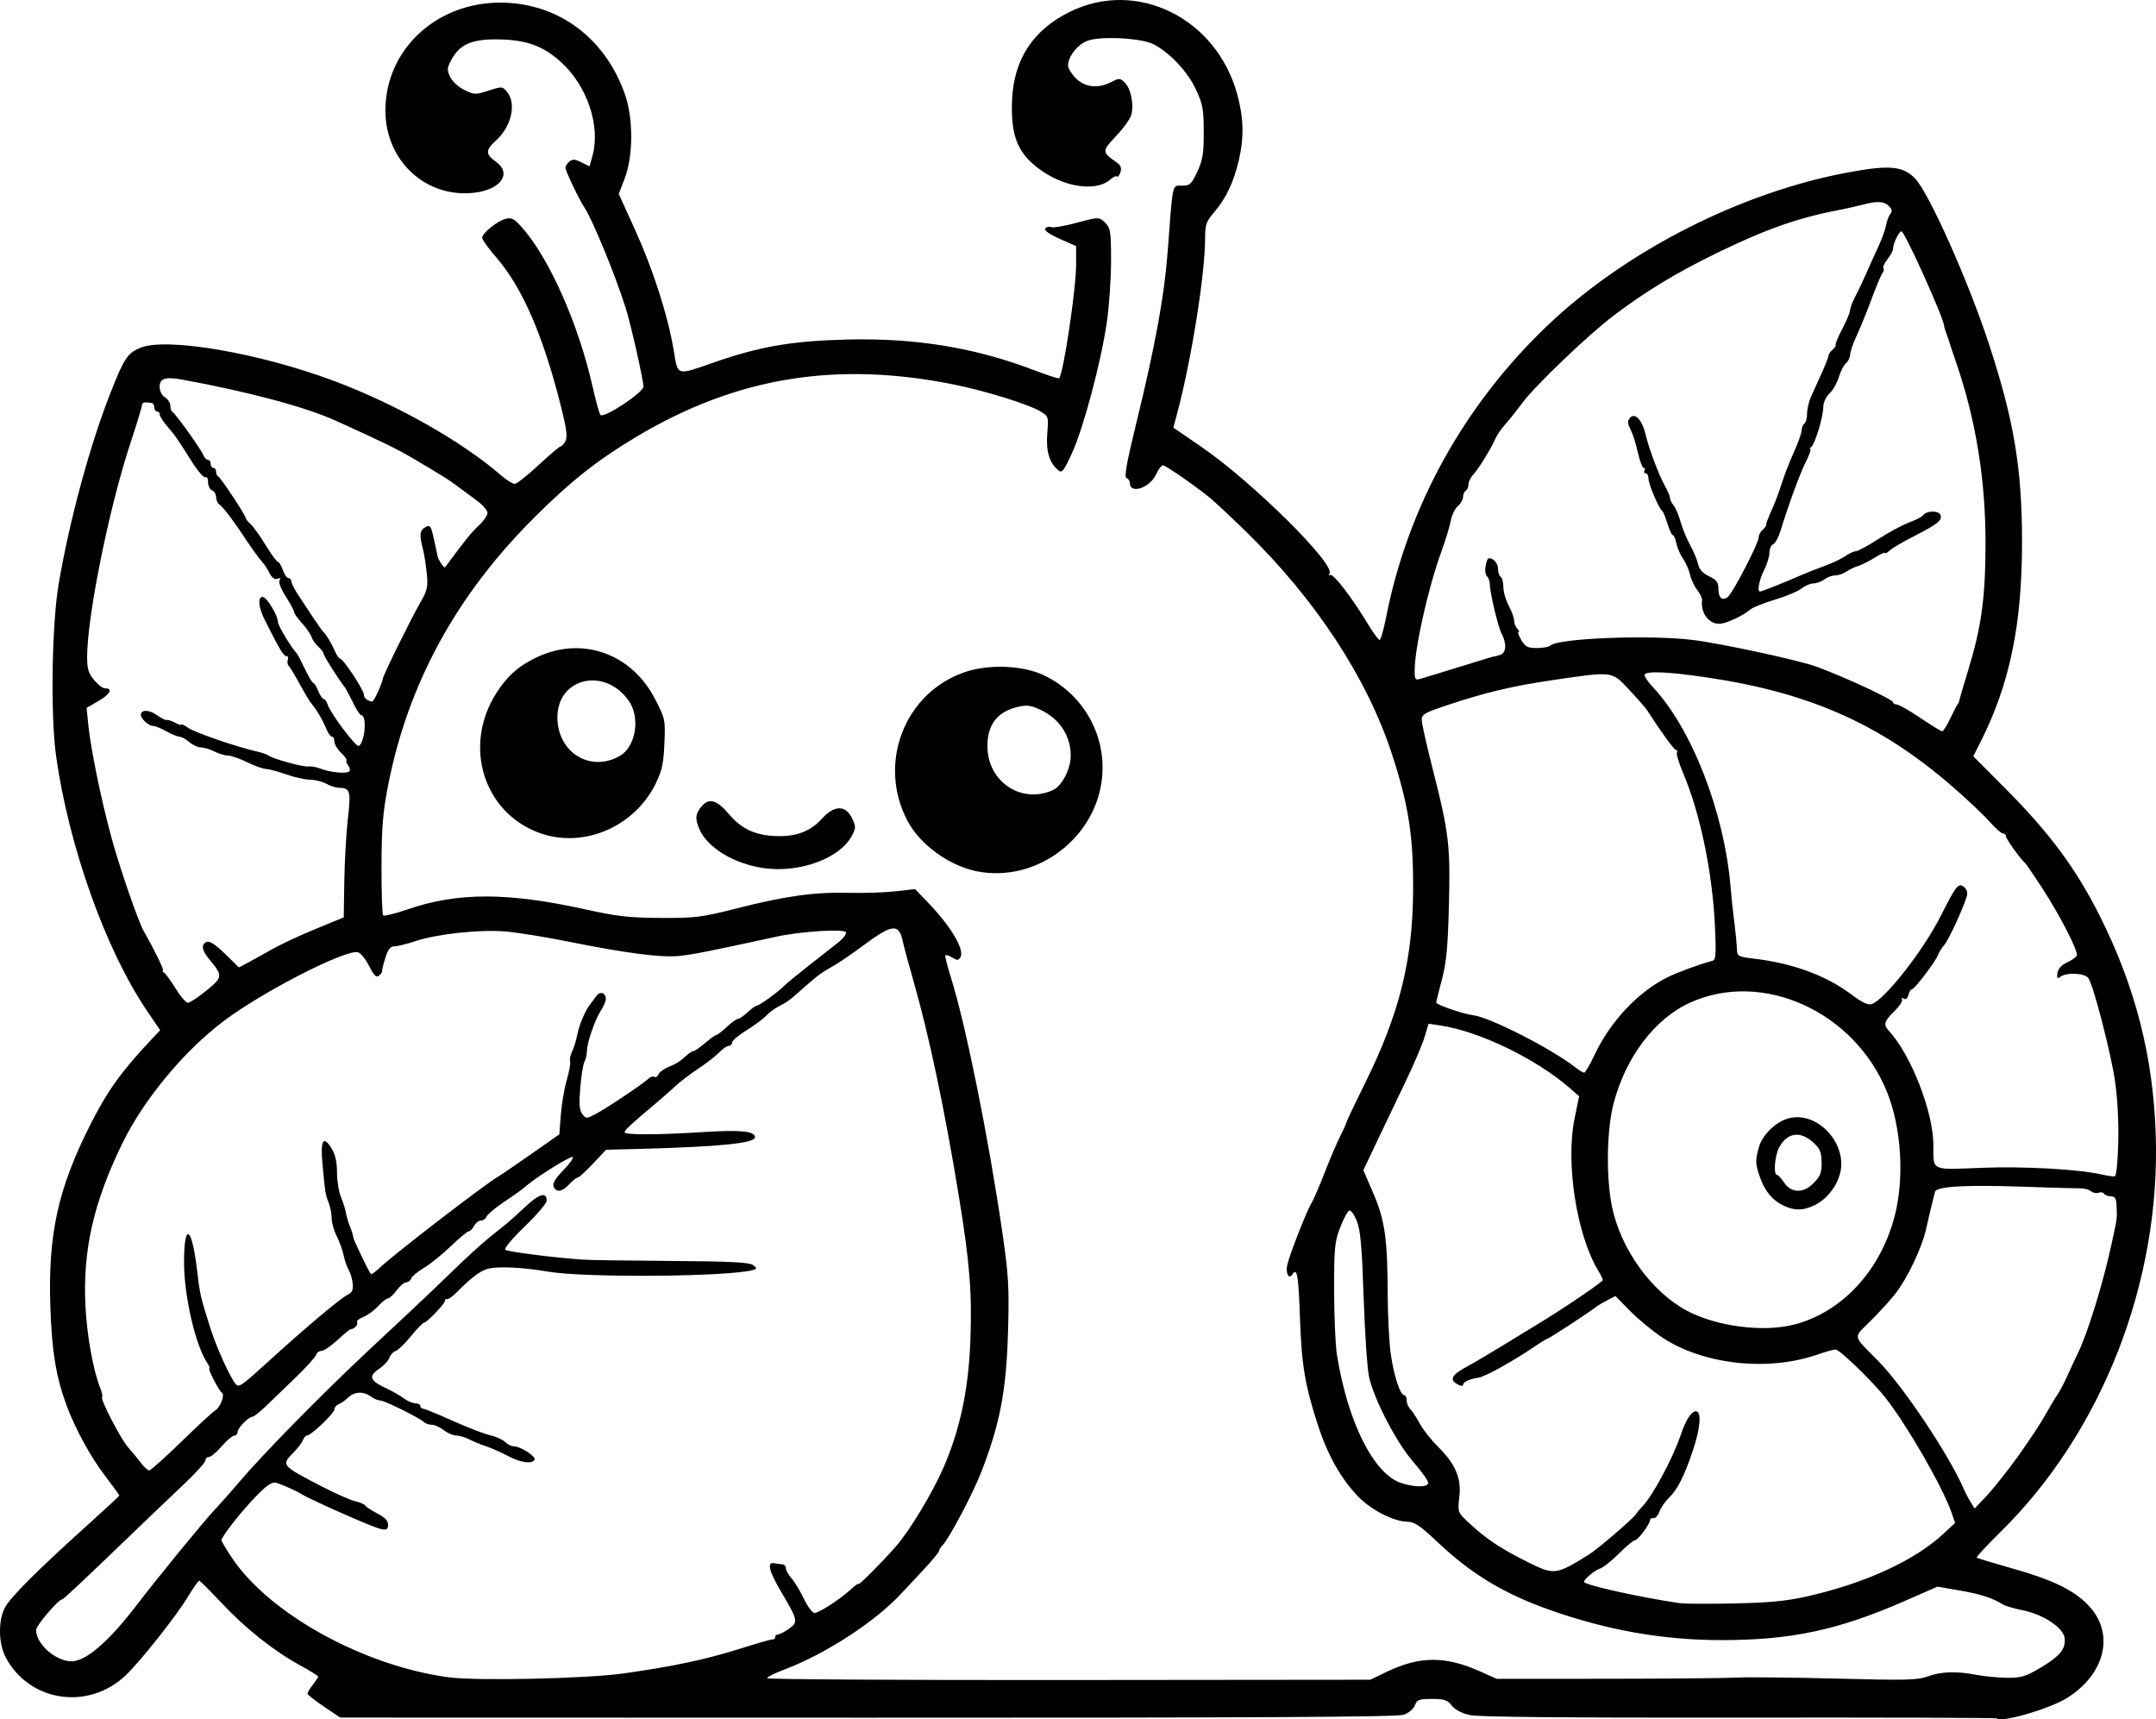 <?xml version="1.0" encoding="UTF-8" standalone="no"?>
<!-- Created with Inkscape (http://www.inkscape.org/) -->

<svg
   width="212.254mm"
   height="169.236mm"
   viewBox="0 0 212.254 169.236"
   version="1.1"
   id="svg5"
   xml:space="preserve"
   xmlns="http://www.w3.org/2000/svg"
   xmlns:svg="http://www.w3.org/2000/svg"><defs
     id="defs2" /><g
     id="layer1"
     transform="translate(31.508,-53.078)"><path
       style="fill:#000000;stroke-width:0.265"
       d="m 165.069,222.227 c -0.06,-0.06 -11.471,-0.094 -25.359,-0.076 -17.096,0.022 -25.659,-0.059 -26.514,-0.25 -0.795,-0.178 -1.454,-0.525 -1.777,-0.936 -0.433,-0.551 -0.738,-0.652 -1.956,-0.652 -1.275,0 -1.47,0.073 -1.682,0.629 -0.137,0.36 -0.608,0.758 -1.102,0.93 -0.633,0.221 -14.659,0.297 -52.775,0.288 l -51.913,-0.013 -1.615,-1.085 c -0.888,-0.597 -1.615,-1.172 -1.615,-1.278 0,-0.106 0.238,-0.496 0.529,-0.866 0.291,-0.37 0.529,-0.732 0.529,-0.805 0,-0.073 -0.804,-0.572 -1.786,-1.11 -2.595,-1.42 -5.407,-3.655 -7.74,-6.147 -1.124,-1.201 -2.111,-2.184 -2.193,-2.184 -0.082,0 -0.596,0.734 -1.141,1.631 -1.166,1.92 -4.628,6.286 -6.091,7.682 -3.667,3.5 -9.499,2.625 -11.817,-1.773 -0.715,-1.357 -0.75,-3.605 -0.075,-4.895 0.526,-1.006 3.281,-3.756 8.154,-8.139 1.71,-1.538 3.109,-2.839 3.109,-2.891 0,-0.052 -0.652,-0.951 -1.449,-1.997 -1.4,-1.838 -2.925,-4.64 -3.76,-6.911 -1.034,-2.811 -1.447,-5.369 -1.586,-9.828 -0.219,-6.99 0.76,-11.441 3.884,-17.659 1.692,-3.369 3.106,-5.35 6.022,-8.44 l 0.91,-0.964 -1.319,-1.947 c -4.051,-5.977 -7.681,-16.162 -8.928,-25.046 -0.561,-3.996 -0.422,-12.995 0.262,-16.986 1.075,-6.273 3.085,-13.673 5.103,-18.785 1.331,-3.372 1.664,-3.877 2.905,-4.402 2.54,-1.075 11.663,0.478 19.08,3.248 6.104,2.28 12.617,5.958 16.45,9.29 0.544,0.473 1.154,0.855 1.354,0.849 0.201,-0.006 1.256,-0.84 2.346,-1.852 1.09,-1.012 2.068,-1.841 2.174,-1.841 0.106,0 0.318,-0.235 0.472,-0.523 0.212,-0.397 0.116,-1.181 -0.398,-3.241 -1.768,-7.084 -3.824,-11.845 -6.403,-14.823 -0.769,-0.888 -1.398,-1.761 -1.398,-1.941 0,-0.46 1.492,-1.663 2.321,-1.871 0.581,-0.146 0.845,-0.003 1.633,0.887 2.646,2.986 5.535,9.5 6.899,15.559 0.328,1.455 0.683,2.743 0.789,2.862 0.326,0.364 4.233,-2.206 4.233,-2.784 0,-0.667 -1.217,-6.065 -1.747,-7.751 -1.014,-3.225 -3.294,-8.771 -4.079,-9.922 -0.486,-0.713 -1.847,-3.564 -1.847,-3.87 -1.1e-4,-0.164 0.174,-0.443 0.387,-0.62 0.306,-0.254 0.554,-0.238 1.186,0.078 l 0.799,0.399 0.299,-1.102 c 0.783,-2.886 -0.537,-6.812 -3.067,-9.124 -1.809,-1.654 -3.479,-2.252 -6.352,-2.277 -2.487,-0.022 -3.665,0.503 -4.472,1.99 -0.449,0.828 -0.463,1.012 -0.132,1.708 0.21,0.442 0.817,0.998 1.399,1.283 0.978,0.478 1.094,0.481 2.381,0.064 1.323,-0.428 1.364,-0.425 1.816,0.123 0.96,1.161 0.43,3.44 -1.12,4.822 -1.007,0.897 -1.004,1.318 0.01,2.041 1.679,1.196 0.453,2.836 -2.308,3.086 -4.689,0.425 -8.554,-3.238 -8.554,-8.106 0,-5.955 4.951,-10.619 11.281,-10.627 5.658,-0.007 10.338,3.425 12.3,9.021 0.833,2.374 0.823,6.078 -0.021,8.28 l -0.588,1.533 1.59,3.494 c 1.78,3.912 3.243,8.456 3.809,11.829 0.444,2.646 0.199,2.571 4.04,1.237 4.463,-1.55 7.593,-2.088 12.965,-2.228 6.758,-0.176 12.634,0.78 18.468,3.006 1.308,0.499 2.424,0.863 2.479,0.807 0.422,-0.422 1.675,-8.795 1.675,-11.194 v -1.822 l -1.611,-0.712 c -1.003,-0.443 -1.542,-0.823 -1.428,-1.007 0.1,-0.162 0.355,-0.228 0.567,-0.147 0.212,0.081 1.269,-0.089 2.35,-0.379 2.412,-0.646 2.384,-0.646 3.033,0.003 0.47,0.47 0.529,0.882 0.529,3.696 0,1.742 -0.186,4.451 -0.412,6.019 -0.566,3.914 -2.287,10.392 -3.422,12.883 -0.815,1.788 -0.995,2.018 -1.349,1.724 -0.893,-0.741 -1.236,-1.877 -1.096,-3.623 0.134,-1.665 0.123,-1.7 -0.68,-2.188 -1.121,-0.682 -5.35,-1.999 -8.416,-2.622 -11.635,-2.362 -21.495,-0.755 -31.324,5.107 -3.855,2.299 -6.471,4.366 -10.079,7.962 -7.714,7.69 -12.466,16.417 -14.415,26.473 -0.496,2.557 -0.618,4.084 -0.629,7.848 -0.007,2.57 0.065,4.752 0.161,4.849 0.096,0.096 1.227,-0.185 2.514,-0.626 4.82,-1.652 9.771,-1.649 17.296,0.012 3.254,0.718 4.383,0.847 7.532,0.862 3.426,0.016 3.992,-0.056 7.541,-0.956 4.778,-1.212 7.588,-1.599 10.98,-1.514 1.455,0.037 3.514,-0.031 4.575,-0.15 l 1.929,-0.216 1.265,1.313 c 2.275,2.361 3.646,4.678 3.195,5.402 -0.195,0.314 -0.325,0.318 -0.796,0.026 -0.31,-0.192 -0.614,-0.298 -0.677,-0.235 -0.063,0.063 0.182,1.053 0.544,2.201 1.455,4.616 3.71,15.794 5.064,25.106 0.609,4.186 0.677,5.339 0.563,9.525 -0.163,5.986 -0.769,9.211 -2.632,14.023 -0.823,2.125 -3.176,6.575 -3.821,7.229 -0.19,0.192 -0.345,0.447 -0.345,0.567 0,0.12 -0.744,1.009 -1.654,1.976 -0.91,0.967 -1.785,1.902 -1.945,2.079 -2.58,2.834 -7.512,6.057 -11.681,7.631 -0.91,0.343 -1.654,0.718 -1.654,0.832 0,0.114 13.363,0.194 29.696,0.178 l 29.696,-0.029 1.61,-0.776 c 3.245,-1.565 5.794,-1.574 9.23,-0.031 l 1.602,0.719 10.716,-0.007 c 5.894,-0.004 11.668,-0.056 12.832,-0.115 1.164,-0.06 5.629,-0.016 9.922,0.098 6.825,0.18 7.951,0.153 8.963,-0.215 1.341,-0.488 2.814,-0.533 4.825,-0.149 0.784,0.15 2.14,0.278 3.013,0.284 1.377,0.01 1.811,-0.122 3.274,-0.993 1.915,-1.141 2.49,-1.85 2.368,-2.92 -0.115,-1.006 -2.11,-2.328 -4.123,-2.733 -0.836,-0.168 -1.698,-0.417 -1.916,-0.553 -1.047,-0.652 -2.21,-1.032 -4.254,-1.387 l -2.228,-0.387 -3.175,1.394 c -6.56,2.879 -11.233,3.877 -18.126,3.871 -5.717,-0.005 -11.18,-0.966 -16.836,-2.961 -4.534,-1.599 -7.741,-3.535 -11.081,-6.689 -1.71,-1.614 -2.272,-1.995 -2.963,-2.004 -1.342,-0.018 -3.546,-1.139 -4.828,-2.457 -1.682,-1.728 -3.009,-4.068 -3.962,-6.982 -1.298,-3.973 -1.634,-5.984 -1.795,-10.747 -0.138,-4.073 -0.283,-4.896 -0.737,-4.163 -0.332,0.537 -0.686,-0.072 -0.516,-0.889 0.203,-0.978 1.916,-5.358 2.396,-6.126 0.182,-0.291 0.772,-1.66 1.312,-3.043 0.54,-1.382 1.227,-2.99 1.527,-3.572 0.3,-0.582 0.568,-1.177 0.596,-1.323 0.028,-0.146 0.847,-1.872 1.821,-3.836 3.383,-6.826 4.697,-12.065 4.746,-18.918 0.038,-5.395 -0.431,-8.437 -2.08,-13.494 -2.44,-7.479 -7.497,-15.197 -14.328,-21.867 -1.438,-1.404 -3.03,-2.898 -3.54,-3.321 -1.365,-1.134 -4.424,-3.255 -4.695,-3.255 -0.129,0 -0.434,0.419 -0.679,0.932 -0.63,1.32 -2.564,1.938 -2.564,0.818 0,-0.211 -0.148,-0.433 -0.329,-0.493 -0.243,-0.081 0.001,-1.461 0.933,-5.274 1.879,-7.682 2.784,-12.603 3.108,-16.886 0.536,-7.101 0.432,-6.615 1.422,-6.615 0.779,0 0.923,-0.131 1.502,-1.369 0.538,-1.151 0.64,-1.774 0.639,-3.903 -10e-4,-2.229 -0.093,-2.731 -0.762,-4.183 -0.8,-1.735 -2.552,-3.614 -4.156,-4.456 -1.153,-0.606 -5.065,-0.837 -6.447,-0.381 -1.007,0.332 -1.992,1.554 -1.994,2.471 -5.3e-4,0.266 0.347,0.831 0.772,1.257 0.899,0.899 2.197,1.029 3.507,0.352 0.763,-0.395 0.847,-0.389 1.318,0.082 0.582,0.582 0.895,2.113 0.639,3.132 -0.097,0.388 -0.771,1.333 -1.498,2.102 -1.427,1.509 -1.426,1.576 0.061,2.617 0.391,0.274 0.491,0.538 0.36,0.952 -0.1,0.315 -0.251,0.504 -0.335,0.42 -0.084,-0.084 -0.356,0.031 -0.605,0.256 -1.61,1.457 -5.347,0.677 -7.835,-1.635 -1.503,-1.397 -2.025,-3.084 -1.898,-6.129 0.168,-4.013 2.055,-6.904 5.678,-8.694 6.598,-3.261 14.426,0.588 16.489,8.107 0.639,2.328 0.682,4.275 0.147,6.547 -0.5,2.12 -1.257,3.715 -2.397,5.046 -0.813,0.95 -0.911,1.231 -0.911,2.611 0,3.493 -1.375,12.093 -2.754,17.223 l -0.374,1.392 2.689,1.839 c 5.115,3.498 13.459,11.771 12.669,12.562 -0.105,0.105 -0.056,0.151 0.108,0.102 0.333,-0.099 2.112,2.222 3.635,4.74 0.55,0.91 1.092,1.654 1.204,1.654 0.112,0 0.401,-1.002 0.642,-2.227 2.143,-10.906 7.687,-20.92 15.917,-28.748 7.747,-7.369 19.084,-13.124 29.68,-15.067 3.972,-0.728 5.297,-0.602 6.478,0.618 1.353,1.397 5.212,10.029 7.238,16.188 2.495,7.583 3.293,12.328 3.293,19.579 5.3e-4,8.198 -1.216,14.038 -4.118,19.765 l -0.682,1.345 3.061,3.071 c 4.429,4.444 7.032,7.946 9.387,12.633 3.506,6.976 5.26,13.822 5.516,21.527 0.482,14.506 -5.272,29.255 -15.247,39.086 -1.37,1.35 -2.442,2.503 -2.382,2.563 0.06,0.059 1.656,0.543 3.546,1.076 3.895,1.097 5.963,2.094 7.408,3.573 2.649,2.713 1.78,6.711 -1.981,9.121 -1.691,1.084 -6.541,2.51 -6.993,2.058 z M 29.849,217.804 c 4.822,-0.669 8.155,-1.376 11.509,-2.441 1.673,-0.531 3.132,-0.945 3.241,-0.918 0.109,0.026 0.198,-0.071 0.198,-0.217 0,-0.146 0.13,-0.265 0.29,-0.265 0.159,0 0.64,-0.249 1.068,-0.554 0.932,-0.664 0.898,-0.836 -0.72,-3.572 -1.253,-2.119 -1.475,-3.029 -0.704,-2.882 0.255,0.049 0.612,0.098 0.794,0.109 0.182,0.011 0.331,0.181 0.331,0.377 0,0.196 0.251,0.642 0.559,0.992 0.307,0.35 0.857,1.261 1.222,2.025 0.365,0.764 0.836,1.389 1.047,1.389 0.444,0 2.525,-1.355 3.589,-2.337 0.4,-0.37 0.728,-0.598 0.728,-0.507 0,0.184 2.301,-2.121 3.672,-3.68 1.35,-1.534 3.63,-5.307 4.701,-7.778 1.648,-3.804 2.469,-7.689 2.651,-12.553 0.173,-4.639 -0.067,-7.641 -1.133,-14.155 -1.39,-8.498 -2.919,-15.764 -4.425,-21.034 -0.499,-1.746 -0.988,-3.554 -1.086,-4.017 -0.391,-1.839 -1.016,-1.783 -3.887,0.348 -0.953,0.708 -2.133,1.525 -2.621,1.816 -0.488,0.291 -1.11,0.664 -1.383,0.828 -0.272,0.164 -1.052,0.794 -1.733,1.4 -1.598,1.422 -1.674,1.479 -2.586,1.951 -0.423,0.219 -0.988,0.64 -1.256,0.935 -0.268,0.296 -1.128,0.933 -1.912,1.416 -0.784,0.483 -1.428,1.028 -1.431,1.209 -0.003,0.182 -0.154,0.333 -0.336,0.335 -0.182,0.003 -0.602,0.291 -0.934,0.641 -0.332,0.35 -1.262,1.074 -2.067,1.608 -0.805,0.534 -1.798,1.288 -2.207,1.674 -0.409,0.386 -1.31,1.179 -2.003,1.761 -2.401,2.017 -3.041,2.612 -3.041,2.827 0,0.269 3.298,0.259 7.76,-0.024 3.683,-0.233 5.073,-0.092 5.073,0.515 0,0.581 -3.513,0.935 -11.3,1.14 l -3.362,0.088 -1.281,1.365 c -0.705,0.751 -1.381,1.365 -1.502,1.365 -0.121,0 -0.497,0.298 -0.834,0.661 -0.71,0.766 -1.303,0.85 -1.546,0.218 -0.117,-0.304 0.181,-0.801 0.947,-1.582 0.615,-0.626 1.038,-1.218 0.941,-1.315 -0.146,-0.146 -3.147,1.689 -4.364,2.67 -0.187,0.151 -0.485,0.393 -0.663,0.538 -0.178,0.146 -0.997,0.719 -1.821,1.274 -0.824,0.555 -1.563,1.18 -1.644,1.389 -0.08,0.209 -0.324,0.38 -0.542,0.38 -0.218,0 -0.523,0.238 -0.679,0.529 -0.156,0.291 -0.39,0.529 -0.52,0.529 -0.13,0 -0.93,0.664 -1.777,1.476 -0.847,0.812 -2.035,1.77 -2.64,2.128 -0.605,0.358 -1.167,0.825 -1.248,1.037 -0.081,0.212 -0.308,0.386 -0.503,0.386 -0.195,0 -0.62,0.357 -0.942,0.794 -0.323,0.437 -0.709,0.794 -0.858,0.794 -0.149,0 -0.592,0.35 -0.984,0.777 -0.392,0.427 -1.047,0.903 -1.456,1.058 -0.409,0.155 -0.675,0.392 -0.591,0.528 0.136,0.22 -0.296,0.666 -0.656,0.676 -0.076,0.002 -0.654,0.48 -1.284,1.062 -0.63,0.582 -1.332,1.059 -1.56,1.059 -0.228,5.3e-4 -0.47,0.179 -0.537,0.397 -0.067,0.218 -0.97,1.214 -2.006,2.215 -1.036,1 -2.362,2.28 -2.947,2.844 -0.585,0.564 -1.172,1.026 -1.306,1.026 -0.381,0 -1.468,1.112 -1.468,1.501 0,0.193 -0.149,0.353 -0.331,0.357 -0.182,0.003 -0.74,0.48 -1.241,1.058 -0.501,0.579 -1.066,1.052 -1.257,1.052 -0.191,0 -0.346,0.155 -0.346,0.345 0,0.19 -0.982,1.271 -2.183,2.401 -1.201,1.131 -3.44,3.267 -4.976,4.748 -5.07,4.885 -6.822,6.528 -6.961,6.528 -0.353,0 -2.537,2.568 -2.542,2.99 -0.018,1.381 1.923,3.096 3.503,3.096 1.386,0 3.647,-1.943 6.315,-5.426 2.23,-2.912 6.686,-8.358 7.791,-9.523 0.552,-0.582 1.591,-1.754 2.308,-2.604 2.347,-2.783 8.152,-8.695 12.845,-13.082 0.823,-0.769 2.606,-2.436 3.963,-3.704 1.357,-1.268 3.382,-3.198 4.5,-4.29 1.118,-1.091 2.623,-2.461 3.343,-3.043 0.72,-0.582 1.531,-1.237 1.802,-1.455 0.271,-0.218 1.101,-0.967 1.845,-1.664 1.33,-1.246 2.05,-1.438 2.05,-0.545 0,0.249 -0.972,1.388 -2.16,2.531 -1.229,1.182 -2.056,2.171 -1.918,2.295 0.214,0.193 4.709,0.765 7.635,0.973 0.591,0.042 4.494,0.099 8.674,0.127 5.779,0.039 7.712,0.134 8.07,0.397 0.397,0.292 0.409,0.366 0.073,0.475 -2.103,0.685 -16.538,0.812 -20.241,0.178 -2.522,-0.432 -4.997,-0.543 -5.96,-0.267 -0.757,0.217 -1.636,0.89 -3.108,2.379 -0.359,0.364 -0.758,0.632 -0.886,0.595 -0.128,-0.036 -0.209,0.023 -0.181,0.132 0.062,0.239 -1.778,2.177 -2.085,2.196 -0.119,0.007 -0.692,0.602 -1.275,1.321 -0.582,0.719 -1.261,1.374 -1.508,1.456 -0.247,0.081 -0.524,0.381 -0.614,0.667 -0.091,0.285 -0.561,0.788 -1.046,1.118 -1.051,0.714 -0.873,1.149 0.786,1.915 0.582,0.269 1.342,0.705 1.689,0.969 0.347,0.264 0.853,0.48 1.124,0.48 0.271,0 0.493,0.119 0.493,0.265 0,0.146 0.118,0.265 0.263,0.265 0.145,0 1.453,0.535 2.908,1.189 1.455,0.654 3.117,1.295 3.694,1.424 0.577,0.13 1.242,0.428 1.477,0.663 0.235,0.235 0.628,0.428 0.872,0.429 0.654,10e-4 2.216,1.023 2.029,1.326 -0.276,0.446 -1.374,0.287 -2.631,-0.381 -0.664,-0.353 -1.634,-0.783 -2.156,-0.955 -0.522,-0.172 -1.265,-0.478 -1.651,-0.68 -0.386,-0.201 -0.954,-0.367 -1.262,-0.368 -0.308,-7.9e-4 -0.862,-0.24 -1.232,-0.531 -0.37,-0.291 -0.898,-0.529 -1.173,-0.529 -0.275,0 -0.614,-0.11 -0.752,-0.244 -0.441,-0.429 -3.882,-2.136 -4.324,-2.145 -0.234,-0.005 -0.657,-0.183 -0.939,-0.397 -0.699,-0.528 -1.635,-0.488 -2.219,0.095 -0.266,0.266 -0.682,0.56 -0.926,0.653 -0.244,0.093 -0.443,0.331 -0.443,0.527 0,0.378 -2.298,2.569 -2.694,2.569 -0.128,0 -0.311,0.208 -0.408,0.463 -0.096,0.255 -0.509,0.8 -0.918,1.211 -1.239,1.247 -1.22,1.27 2.854,3.373 1.324,0.683 2.781,1.325 3.238,1.425 0.457,0.1 0.9,0.294 0.985,0.431 0.084,0.136 0.621,0.487 1.194,0.779 0.682,0.348 1.04,0.711 1.04,1.055 0,0.814 -0.3,0.752 -3.836,-0.781 -2.072,-0.899 -4.239,-1.908 -4.63,-2.157 -0.528,-0.336 -1.852,-0.932 -2.526,-1.137 -0.415,-0.126 -0.863,0.159 -1.92,1.225 -1.398,1.409 -3.492,4.058 -3.492,4.418 0,0.108 0.475,0.904 1.055,1.768 3.694,5.502 12.977,10.61 21.302,11.723 2.792,0.373 13.488,0.14 17.198,-0.375 z m 116.284,-7.525 c 5.832,-1.287 10.815,-3.552 13.674,-6.215 l 1.165,-1.085 -0.386,-1.094 c -0.885,-2.509 -4.33,-8.481 -6.463,-11.206 -1.267,-1.618 -4.522,-4.763 -4.93,-4.763 -0.182,0 -1.005,0.232 -1.828,0.515 -4.876,1.678 -11.231,0.963 -15.254,-1.716 -0.946,-0.63 -2.364,-1.801 -3.151,-2.603 l -1.431,-1.458 -0.793,0.41 c -0.436,0.225 -0.923,0.513 -1.082,0.64 -0.633,0.503 -4.685,3.153 -4.82,3.153 -0.08,0 -0.641,0.34 -1.247,0.755 -2.03,1.392 -4.904,2.991 -5.519,3.072 -0.866,0.113 -1.536,0.422 -1.536,0.709 0,0.139 -0.231,0.122 -0.529,-0.038 -0.853,-0.457 -0.621,-0.924 0.86,-1.73 0.764,-0.416 2.342,-1.345 3.506,-2.064 1.164,-0.719 2.694,-1.652 3.399,-2.073 2.289,-1.365 6.522,-4.226 6.521,-4.408 -5.3e-4,-0.097 -0.216,-0.534 -0.478,-0.971 -2.104,-3.502 -3.2,-10.573 -2.31,-14.91 l 0.454,-2.21 -0.883,-0.772 c -3.33,-2.91 -8.917,-5.618 -12.788,-6.198 l -1.155,-0.173 -0.389,1.308 c -0.214,0.72 -1.07,2.726 -1.904,4.459 -0.834,1.733 -2.102,4.388 -2.82,5.901 l -1.304,2.75 0.981,2.277 c 1.14,2.648 1.395,4.447 1.416,9.997 0.008,2.063 0.143,4.673 0.299,5.8 0.298,2.144 0.929,4.074 1.331,4.074 0.13,0 0.236,0.23 0.236,0.51 0,0.281 0.165,0.675 0.366,0.876 0.201,0.201 0.617,0.835 0.923,1.408 0.306,0.573 1.095,1.578 1.753,2.232 1.771,1.763 2.354,3.118 2.143,4.985 -0.169,1.49 -0.158,1.522 0.828,2.45 1.767,1.664 3.179,2.612 5.909,3.969 2.614,1.299 2.768,1.28 6.013,-0.738 0.874,-0.544 4.343,-3.518 4.627,-3.967 0.112,-0.178 0.369,-0.488 0.571,-0.69 1.051,-1.051 3.035,-4.735 3.877,-7.2 0.488,-1.43 1.022,-2.249 1.464,-2.249 0.576,0 0.448,1.647 -0.3,3.876 -0.84,2.501 -1.537,3.873 -2.361,4.646 -0.356,0.333 -0.77,0.934 -0.92,1.336 -0.151,0.401 -0.42,0.699 -0.598,0.661 -0.178,-0.037 -0.33,0.051 -0.337,0.197 -0.019,0.411 -1.207,1.984 -1.497,1.984 -0.143,0 -0.845,0.586 -1.562,1.303 -0.716,0.716 -1.556,1.383 -1.866,1.481 -0.53,0.168 -1.569,1.036 -1.569,1.31 0,0.295 5.459,1.511 9.393,2.092 0.437,0.065 2.818,0.079 5.292,0.031 3.334,-0.064 5.148,-0.229 7.011,-0.641 z m 21.075,-13.921 c 1.039,-1.449 2.216,-3.23 2.616,-3.958 0.4,-0.728 0.933,-1.621 1.185,-1.984 0.252,-0.364 0.723,-1.257 1.046,-1.984 0.323,-0.728 0.766,-1.68 0.984,-2.117 0.926,-1.855 2.465,-6.808 3.283,-10.561 0.622,-2.855 0.598,-2.679 0.545,-3.925 -0.033,-0.791 -0.146,-0.992 -0.555,-0.992 -0.282,0 -0.584,-0.114 -0.67,-0.253 -0.086,-0.139 -0.333,-0.185 -0.548,-0.103 -0.215,0.083 -0.551,0.018 -0.747,-0.144 -0.195,-0.162 -0.64,-0.29 -0.989,-0.284 -0.349,0.006 -3.022,-0.07 -5.94,-0.169 -5.518,-0.187 -8.296,-0.019 -8.432,0.511 -0.224,0.871 -0.739,3.017 -0.828,3.457 -0.392,1.926 -1.841,5.007 -3.123,6.638 -0.457,0.582 -1.527,1.752 -2.377,2.601 -1.762,1.759 -1.845,1.331 0.768,3.982 2.412,2.448 6.918,9.18 8.354,12.481 0.188,0.432 0.514,1.061 0.725,1.4 l 0.384,0.615 1.215,-1.287 c 0.668,-0.708 2.065,-2.473 3.104,-3.922 z m -58.116,2.674 c 0,-0.209 -0.658,-1.132 -1.462,-2.051 -1.671,-1.91 -3.895,-6.196 -4.366,-8.417 -0.17,-0.8 -0.406,-4.314 -0.525,-7.809 -0.17,-5.001 -0.313,-6.594 -0.669,-7.485 -0.249,-0.623 -0.583,-1.089 -0.742,-1.036 -0.159,0.053 -0.561,0.798 -0.893,1.655 -0.547,1.412 -0.604,1.997 -0.602,6.198 0.001,2.552 0.126,5.414 0.278,6.36 1.065,6.642 3.637,11.755 6.349,12.62 1.367,0.436 2.632,0.419 2.632,-0.035 z m -122.738,-4.052 c 1.612,-1.564 3.105,-2.943 3.318,-3.064 0.503,-0.286 0.983,-1.539 0.668,-1.743 -0.296,-0.191 -1.434,-2.403 -1.236,-2.403 0.079,0 -0.034,-0.272 -0.252,-0.604 -1.132,-1.727 -2.236,-6.543 -2.241,-9.771 -0.006,-4.091 0.767,-3.658 1.282,0.717 0.287,2.435 0.33,2.623 1.348,5.821 0.57,1.79 1.884,4.684 2.431,5.353 0.334,0.409 0.518,0.285 3.279,-2.228 3.557,-3.236 7.089,-6.212 7.727,-6.51 0.472,-0.221 0.594,-0.469 0.539,-1.096 -0.039,-0.446 -0.213,-1.049 -0.386,-1.34 -0.173,-0.291 -0.4,-0.946 -0.505,-1.455 -0.105,-0.509 -0.414,-1.368 -0.687,-1.908 -0.273,-0.54 -0.497,-1.336 -0.497,-1.769 0,-0.433 -0.135,-1.122 -0.3,-1.532 -0.317,-0.786 -0.343,-0.958 -0.615,-3.962 -0.199,-2.198 0.114,-2.665 0.91,-1.36 0.366,0.601 0.533,1.337 0.533,2.362 5.3e-4,0.819 0.173,1.9 0.383,2.403 0.21,0.503 0.43,1.202 0.488,1.554 0.058,0.352 0.244,0.975 0.412,1.385 0.168,0.41 0.306,0.86 0.306,1 0,0.233 1.517,3.402 1.751,3.657 0.056,0.061 0.428,-0.204 0.829,-0.587 1.367,-1.311 10.4,-8.261 11.76,-9.048 0.251,-0.146 1.695,-1.131 3.208,-2.19 l 2.751,-1.925 0.145,-1.917 c 0.08,-1.054 0.344,-2.601 0.587,-3.438 0.243,-0.837 0.39,-1.667 0.326,-1.846 -0.064,-0.179 0.03,-0.623 0.209,-0.987 0.179,-0.364 0.404,-1.096 0.5,-1.627 0.168,-0.928 0.817,-2.45 1.28,-3.003 0.122,-0.146 0.378,-0.491 0.569,-0.768 0.373,-0.54 0.957,-0.379 0.957,0.264 0,0.215 -0.205,0.704 -0.456,1.086 -0.595,0.908 -1.396,3.198 -1.396,3.989 0,0.343 -0.108,0.826 -0.241,1.073 -0.133,0.248 -0.321,1.401 -0.419,2.562 -0.136,1.62 -0.091,2.227 0.194,2.606 0.358,0.476 0.405,0.477 1.278,0.026 1.035,-0.534 4.699,-2.982 5.228,-3.492 0.194,-0.187 0.462,-0.272 0.597,-0.188 0.135,0.083 0.312,-0.024 0.395,-0.238 0.082,-0.214 0.528,-0.545 0.99,-0.735 0.814,-0.334 1.111,-0.527 1.889,-1.225 0.203,-0.182 0.467,-0.336 0.586,-0.341 0.12,-0.006 0.63,-0.363 1.133,-0.794 0.504,-0.431 0.997,-0.783 1.097,-0.783 0.099,0 0.563,-0.357 1.03,-0.794 0.467,-0.437 0.961,-0.794 1.098,-0.794 0.136,0 0.569,-0.298 0.962,-0.661 0.392,-0.364 0.816,-0.661 0.943,-0.661 0.233,0 2.206,-1.444 2.687,-1.967 0.146,-0.158 1.171,-1.001 2.279,-1.872 1.108,-0.872 2.447,-1.925 2.975,-2.34 0.528,-0.416 0.884,-0.879 0.791,-1.03 -0.221,-0.357 -4.462,-0.085 -6.881,0.443 -6.604,1.439 -8.066,1.73 -9.484,1.885 -1.79,0.195 -5.284,-0.259 -11.244,-1.46 -2.11,-0.425 -4.789,-0.851 -5.953,-0.947 -2.516,-0.206 -6.709,0.247 -8.817,0.953 -0.826,0.276 -1.75,0.505 -2.055,0.509 -0.417,0.005 -0.641,0.284 -0.908,1.131 -0.195,0.618 -0.337,1.202 -0.315,1.298 0.022,0.095 -0.116,0.302 -0.306,0.46 -0.268,0.223 -0.489,0.007 -0.984,-0.965 -0.351,-0.689 -0.853,-1.293 -1.116,-1.343 -1.292,-0.245 -9.336,3.88 -13.144,6.74 -3.963,2.976 -7.931,7.763 -10.055,12.132 -2.807,5.771 -3.867,10.433 -3.609,15.875 0.14,2.956 0.754,6.378 1.467,8.173 0.167,0.42 0.246,0.821 0.177,0.891 -0.194,0.194 1.871,4.172 2.553,4.92 0.331,0.363 0.878,1.026 1.217,1.473 0.338,0.448 0.727,0.814 0.864,0.814 0.137,0 1.567,-1.28 3.18,-2.844 z M 145.207,183.441 c 4.679,-1.252 8.419,-5.314 9.81,-10.656 0.975,-3.742 0.668,-8.699 -0.756,-12.225 -3.198,-7.917 -12.251,-12.022 -19.382,-8.789 -3.485,1.58 -6.363,5.385 -7.545,9.975 -0.673,2.613 -0.736,7.288 -0.137,10.148 0.867,4.137 3.848,8.288 7.301,10.166 2.937,1.597 7.635,2.202 10.708,1.38 z m -1.058,-11.655 c -1.098,-0.488 -1.894,-1.419 -2.372,-2.776 -0.479,-1.356 -0.493,-1.687 -0.128,-2.999 0.337,-1.214 1.653,-2.502 2.906,-2.845 2.884,-0.789 5.942,2.576 5.05,5.555 -0.391,1.307 -1.355,2.459 -2.515,3.01 -1.082,0.514 -1.875,0.528 -2.94,0.055 z m 2.923,-2.285 c 0.647,-0.676 0.777,-1.025 0.755,-2.034 -0.022,-1.017 -0.165,-1.342 -0.864,-1.967 -1.278,-1.142 -2.569,-0.922 -3.34,0.569 -0.412,0.797 -0.553,2.651 -0.201,2.652 0.109,5.3e-4 0.422,0.334 0.695,0.742 0.727,1.086 1.937,1.102 2.955,0.038 z m 29.96,-4.03 c 0.045,-2.024 -0.085,-4.398 -0.329,-6.03 -0.418,-2.793 -2.08,-9.227 -2.599,-10.058 -0.331,-0.53 -2.166,-0.625 -2.795,-0.144 -0.28,0.214 -0.336,0.133 -0.265,-0.376 0.06,-0.424 0.387,-0.786 0.943,-1.046 0.468,-0.218 0.902,-0.523 0.964,-0.677 0.164,-0.406 -1.646,-3.938 -3.407,-6.644 -0.836,-1.285 -1.593,-2.395 -1.684,-2.468 -0.421,-0.338 -1.884,-2.381 -1.884,-2.63 0,-0.154 -0.134,-0.28 -0.297,-0.28 -0.164,0 -0.771,-0.538 -1.349,-1.195 -0.578,-0.657 -2.26,-2.24 -3.738,-3.517 -7.034,-6.082 -14.019,-9.168 -24.117,-10.654 -3.72,-0.548 -5.838,-0.644 -6.065,-0.277 -0.079,0.128 0.276,0.677 0.789,1.221 3.824,4.054 7.037,12.289 7.661,19.634 0.084,0.99 0.221,2.335 0.305,2.99 0.202,1.581 0.308,2.653 0.333,3.354 0.018,0.501 0.218,0.599 1.542,0.752 3.943,0.455 7.231,1.662 9.782,3.588 0.962,0.726 1.574,1.016 1.917,0.907 1.288,-0.409 5.118,-5.296 6.844,-8.734 1.474,-2.937 1.727,-3.248 2.27,-2.797 0.277,0.23 0.371,0.558 0.264,0.916 -0.374,1.245 -1.785,4.296 -2.216,4.791 -0.253,0.291 -0.534,0.738 -0.624,0.993 -0.22,0.624 -2.308,3.373 -2.562,3.373 -0.111,0 -0.267,0.25 -0.347,0.556 -0.092,0.354 -0.263,0.483 -0.469,0.356 -0.193,-0.119 -0.255,-0.09 -0.155,0.073 0.093,0.15 -0.245,0.674 -0.75,1.165 -0.993,0.965 -1.106,1.32 -0.594,1.873 2.23,2.406 4.432,8.044 4.432,11.351 0,2.532 -0.296,2.395 4.728,2.195 4.203,-0.167 9.658,0.142 11.941,0.677 0.509,0.119 1.045,0.19 1.191,0.158 0.154,-0.035 0.295,-1.449 0.339,-3.397 z m -51.572,-8.53 c 1.538,-3.287 4.279,-6.213 7.165,-7.649 1.019,-0.507 3.044,-1.252 4.487,-1.65 0.304,-0.084 0.341,-0.709 0.209,-3.469 -0.253,-5.277 -1.456,-11.055 -3.116,-14.968 -0.423,-0.997 -0.703,-1.919 -0.622,-2.051 0.081,-0.131 0.046,-0.238 -0.077,-0.238 -0.184,0 -1.536,-1.857 -2.85,-3.912 -0.146,-0.228 -0.938,-1.134 -1.762,-2.014 -1.752,-1.872 -1.54,-1.845 -7.524,-0.969 -3.993,0.585 -6.692,1.226 -10.425,2.479 -2.304,0.773 -2.511,0.899 -2.484,1.505 0.016,0.364 0.518,2.574 1.114,4.911 1.562,6.12 1.713,7.415 1.559,13.339 -0.107,4.096 -0.25,5.597 -0.691,7.249 -0.306,1.146 -0.556,2.166 -0.556,2.267 0,0.21 2.748,1.149 3.639,1.243 1.583,0.168 7.746,3.312 10.06,5.132 0.363,0.285 0.752,0.519 0.864,0.519 0.112,0 0.567,-0.776 1.011,-1.725 z m -136.644,-6.36 c 1.631,-1.328 1.64,-1.441 0.248,-3.114 -0.723,-0.87 -0.794,-1.452 -0.204,-1.678 0.277,-0.106 0.88,0.292 1.786,1.178 l 1.368,1.339 0.84,-0.442 c 0.462,-0.243 1.533,-0.839 2.381,-1.323 0.848,-0.484 2.792,-1.393 4.32,-2.02 l 2.778,-1.139 0.054,-3.536 c 0.03,-1.945 0.187,-4.715 0.35,-6.154 0.317,-2.798 0.241,-3.046 -0.933,-3.076 -0.291,-0.007 -0.827,-0.184 -1.191,-0.392 -0.364,-0.208 -1.078,-0.386 -1.587,-0.396 -0.509,-0.01 -1.581,-0.248 -2.381,-0.53 -0.8,-0.282 -1.693,-0.519 -1.984,-0.529 -0.291,-0.009 -1.124,-0.31 -1.852,-0.668 -0.728,-0.358 -1.577,-0.652 -1.888,-0.653 -0.311,-0.001 -0.906,-0.18 -1.323,-0.398 -0.417,-0.217 -1.008,-0.396 -1.313,-0.397 -0.305,-9e-4 -0.829,-0.24 -1.165,-0.531 -0.336,-0.291 -0.767,-0.529 -0.958,-0.529 -0.192,0 -0.772,-0.238 -1.29,-0.529 -0.518,-0.291 -1.109,-0.529 -1.312,-0.529 -0.422,0 -1.201,-0.705 -1.201,-1.086 0,-0.533 0.807,-0.529 1.561,0.008 0.432,0.308 0.883,0.532 1.002,0.498 0.119,-0.034 0.484,0.087 0.811,0.268 0.327,0.182 0.595,0.258 0.595,0.17 0,-0.088 0.327,0.07 0.728,0.35 0.655,0.459 4.794,1.875 6.813,2.33 0.437,0.099 0.913,0.267 1.058,0.375 0.451,0.335 3.413,1.147 3.929,1.077 0.269,-0.036 0.805,0.06 1.191,0.215 0.971,0.389 2.668,0.534 2.847,0.243 0.082,-0.132 0.02,-0.395 -0.136,-0.584 -0.157,-0.189 -0.227,-0.402 -0.156,-0.472 0.071,-0.071 -0.168,-0.408 -0.531,-0.749 -0.363,-0.341 -0.66,-0.838 -0.66,-1.103 0,-0.266 -0.107,-0.483 -0.239,-0.483 -0.131,0 -0.373,-0.327 -0.537,-0.728 -0.362,-0.882 -0.863,-1.755 -1.364,-2.379 -0.366,-0.456 -0.545,-0.754 -1.614,-2.684 -0.291,-0.526 -0.628,-1.06 -0.748,-1.187 -0.12,-0.127 -0.156,-0.395 -0.079,-0.595 0.077,-0.201 0.007,-0.365 -0.156,-0.365 -0.271,0 -0.647,-0.631 -2.127,-3.572 -0.612,-1.217 -0.702,-2.249 -0.196,-2.249 0.392,0 1.504,1.831 1.504,2.476 0,0.341 1.338,2.567 1.852,3.081 0.073,0.073 0.43,0.756 0.794,1.517 0.364,0.762 0.736,1.387 0.828,1.389 0.091,0.002 0.314,0.361 0.495,0.798 0.181,0.437 0.425,0.794 0.543,0.794 0.118,0 0.295,0.253 0.393,0.562 0.272,0.858 2.798,4.213 3.053,4.055 0.617,-0.382 0.824,-3.03 0.237,-3.03 -0.116,0 -0.483,-0.566 -0.817,-1.257 -0.334,-0.691 -0.702,-1.376 -0.818,-1.521 -0.604,-0.755 -2.062,-3.06 -2.062,-3.26 0,-0.126 -0.235,-0.443 -0.522,-0.703 -0.287,-0.26 -0.594,-0.697 -0.681,-0.972 -0.087,-0.275 -0.507,-0.881 -0.933,-1.347 -0.426,-0.466 -0.774,-0.96 -0.774,-1.096 0,-0.137 -0.367,-0.82 -0.815,-1.519 -0.465,-0.725 -0.731,-1.407 -0.618,-1.589 0.132,-0.214 0.063,-0.267 -0.21,-0.163 -0.267,0.102 -0.532,-0.087 -0.771,-0.55 -0.2,-0.389 -0.483,-0.836 -0.629,-0.994 -0.352,-0.382 -1.1,-1.402 -1.662,-2.265 -1.107,-1.702 -2.299,-3.286 -2.62,-3.48 -0.192,-0.116 -0.349,-0.448 -0.349,-0.736 0,-0.288 -0.179,-0.593 -0.397,-0.677 -0.218,-0.084 -0.397,-0.444 -0.397,-0.801 0,-0.361 -0.116,-0.577 -0.262,-0.487 -0.144,0.089 -0.736,-0.588 -1.315,-1.506 -1.463,-2.319 -1.634,-2.565 -2.458,-3.53 -0.4,-0.469 -0.728,-0.986 -0.728,-1.149 0,-0.163 -0.119,-0.296 -0.265,-0.296 -0.146,0 -0.265,-0.179 -0.265,-0.397 0,-0.218 -0.119,-0.415 -0.265,-0.437 -0.741,-0.111 -0.929,-0.065 -0.959,0.238 -0.018,0.182 -0.057,0.36 -0.086,0.397 -0.029,0.036 -0.092,0.245 -0.14,0.463 -0.048,0.218 -0.461,1.528 -0.918,2.91 -2.075,6.271 -4.246,16.998 -4.246,20.982 0,1.192 0.128,1.62 0.685,2.281 0.377,0.448 0.846,0.814 1.043,0.814 0.834,0 0.582,0.549 -0.557,1.216 l -1.224,0.717 0.178,1.745 c 0.242,2.373 1.292,7.453 2.303,11.138 0.808,2.946 2.596,8.119 3.132,9.06 1.076,1.889 2.058,3.906 1.903,3.909 -0.103,0.002 -0.054,0.091 0.109,0.198 0.163,0.107 0.679,0.819 1.147,1.583 0.468,0.764 1.009,1.389 1.201,1.389 0.192,0 1.016,-0.543 1.83,-1.206 z M 160.49,123.806 c 0.326,-0.691 0.651,-1.316 0.724,-1.389 0.073,-0.073 0.151,-0.251 0.173,-0.397 0.022,-0.146 0.405,-1.455 0.85,-2.91 1.322,-4.325 1.709,-7.116 1.726,-12.435 0.02,-6.278 -0.938,-12.23 -2.874,-17.859 -0.375,-1.091 -0.694,-2.044 -0.707,-2.117 -0.014,-0.073 -0.13,-0.408 -0.258,-0.745 -0.128,-0.337 -0.233,-0.686 -0.233,-0.776 0,-0.713 -3.882,-9.327 -4.203,-9.327 -0.246,0 -0.824,1.19 -0.824,1.697 0,0.192 -0.252,0.669 -0.559,1.06 -0.308,0.391 -0.487,0.783 -0.399,0.871 0.088,0.088 0.054,0.29 -0.076,0.449 -0.13,0.159 -0.611,1.301 -1.068,2.538 -0.458,1.237 -1.124,2.877 -1.481,3.644 -0.357,0.767 -0.649,1.616 -0.649,1.886 0,0.27 -0.178,0.639 -0.396,0.819 -0.218,0.181 -0.536,0.798 -0.709,1.373 -0.172,0.575 -0.587,1.305 -0.923,1.622 -0.361,0.342 -0.612,0.892 -0.614,1.348 -0.006,0.963 -0.823,3.661 -1.188,3.922 -0.149,0.107 -0.187,0.196 -0.084,0.198 0.103,0.002 -0.102,0.58 -0.455,1.284 -0.59,1.175 -1.661,4.098 -2.508,6.843 -0.188,0.611 -0.504,1.173 -0.702,1.248 -0.197,0.076 -0.359,0.444 -0.359,0.818 0,0.374 -0.238,1.147 -0.529,1.718 -0.483,0.946 -0.708,2.117 -0.407,2.117 0.168,0 2.469,-0.912 3.879,-1.538 0.637,-0.282 1.753,-0.724 2.48,-0.982 0.728,-0.258 1.639,-0.689 2.025,-0.959 0.386,-0.269 0.863,-0.491 1.058,-0.492 0.196,-0.001 1.186,-0.537 2.201,-1.191 1.015,-0.654 2.384,-1.392 3.043,-1.638 0.659,-0.247 1.278,-0.567 1.376,-0.711 0.316,-0.463 1.536,-0.482 1.711,-0.026 0.199,0.52 -0.293,0.911 -2.675,2.123 -1.014,0.516 -2.056,1.131 -2.315,1.365 -0.259,0.235 -0.472,0.347 -0.472,0.25 0,-0.097 -0.446,0.105 -0.992,0.45 -0.546,0.344 -1.29,0.719 -1.654,0.833 -0.364,0.114 -0.896,0.369 -1.183,0.568 -0.287,0.199 -0.77,0.361 -1.074,0.361 -0.304,0 -0.783,0.175 -1.066,0.388 -0.282,0.214 -0.765,0.392 -1.073,0.397 -0.308,0.005 -0.848,0.236 -1.201,0.513 -0.353,0.278 -1.53,0.77 -2.615,1.094 -1.086,0.324 -2.168,0.757 -2.405,0.963 -0.724,0.627 -2.423,1.407 -3.064,1.407 -1.049,0 -1.844,-1.097 -1.682,-2.323 0.025,-0.186 -0.191,-0.638 -0.48,-1.005 -0.288,-0.367 -0.607,-1.048 -0.708,-1.514 -0.101,-0.466 -0.408,-1.165 -0.682,-1.553 -0.274,-0.388 -0.572,-1.073 -0.662,-1.521 -0.09,-0.449 -0.249,-0.816 -0.353,-0.816 -0.104,0 -0.341,-0.506 -0.525,-1.124 -0.185,-0.618 -0.418,-1.184 -0.52,-1.257 -0.332,-0.239 -1.345,-2.628 -1.345,-3.172 0,-0.293 -0.126,-0.532 -0.28,-0.532 -0.154,0 -0.207,-0.119 -0.117,-0.265 0.09,-0.146 0.056,-0.265 -0.075,-0.265 -0.131,0 -0.39,-0.685 -0.576,-1.521 -0.186,-0.837 -0.51,-1.857 -0.72,-2.268 -0.301,-0.587 -0.314,-0.829 -0.064,-1.131 0.47,-0.567 1.203,0.188 1.527,1.574 0.335,1.429 1.317,4.042 1.934,5.141 0.268,0.477 0.487,1.004 0.487,1.17 0,0.166 0.158,0.49 0.351,0.72 0.193,0.23 0.501,0.953 0.685,1.608 0.183,0.655 0.61,1.693 0.949,2.308 0.339,0.615 0.691,1.458 0.782,1.875 0.114,0.52 0.453,0.894 1.081,1.193 0.739,0.352 0.915,0.587 0.915,1.219 0,0.921 0.395,1.255 0.944,0.799 0.506,-0.42 3.019,-5.276 3.022,-5.84 0.002,-0.237 0.177,-0.576 0.391,-0.753 0.214,-0.177 0.37,-0.4 0.347,-0.495 -0.023,-0.095 0.206,-0.709 0.509,-1.364 0.303,-0.655 0.754,-1.844 1.002,-2.643 0.248,-0.799 0.797,-2.214 1.219,-3.145 0.422,-0.931 0.768,-1.908 0.768,-2.17 0,-0.262 0.119,-0.551 0.265,-0.64 0.146,-0.09 0.265,-0.525 0.265,-0.968 0,-0.442 0.167,-1.179 0.371,-1.638 0.204,-0.459 0.68,-1.511 1.058,-2.339 0.378,-0.828 0.687,-1.617 0.687,-1.754 0,-0.137 0.181,-0.399 0.403,-0.583 0.222,-0.184 0.352,-0.386 0.289,-0.449 -0.063,-0.063 0.232,-0.772 0.655,-1.577 0.423,-0.804 0.769,-1.635 0.769,-1.846 0,-0.211 0.232,-0.824 0.517,-1.362 0.284,-0.538 0.776,-1.574 1.093,-2.301 0.317,-0.728 0.854,-1.918 1.193,-2.646 0.339,-0.728 0.675,-1.661 0.746,-2.073 0.071,-0.413 0.258,-0.906 0.416,-1.096 0.212,-0.255 0.176,-0.457 -0.138,-0.771 -0.492,-0.492 -1.154,-0.525 -2.636,-0.132 -0.582,0.154 -1.594,0.382 -2.249,0.505 -4.006,0.757 -7.253,1.898 -12.039,4.23 -4.014,1.955 -6.997,3.764 -10.181,6.172 -2.495,1.887 -7.741,6.906 -9.002,8.613 -0.364,0.492 -0.84,1.107 -1.058,1.367 -0.218,0.259 -0.611,0.728 -0.874,1.042 -0.262,0.314 -0.591,0.83 -0.731,1.147 -0.435,0.986 -1.616,2.896 -2.134,3.452 -0.272,0.292 -0.495,0.74 -0.495,0.995 0,0.255 -0.119,0.537 -0.265,0.627 -0.146,0.09 -0.265,0.368 -0.265,0.618 0,0.25 -0.231,0.653 -0.514,0.895 -0.283,0.242 -0.597,0.894 -0.698,1.448 -0.101,0.554 -0.513,1.908 -0.916,3.009 -1.299,3.55 -2.634,9.5 -2.634,11.739 0,0.875 0.059,0.961 0.556,0.803 0.306,-0.097 1.288,-0.395 2.183,-0.663 0.895,-0.267 2.401,-0.73 3.347,-1.028 0.946,-0.298 1.72,-0.526 1.72,-0.507 0,0.019 0.265,-0.049 0.588,-0.152 0.633,-0.201 0.694,-1.091 0.148,-2.142 -0.334,-0.644 -1.139,-4.025 -1.136,-4.773 10e-4,-0.298 -0.129,-0.673 -0.289,-0.834 -0.173,-0.173 -0.218,-0.625 -0.112,-1.11 0.155,-0.708 0.248,-0.781 0.688,-0.546 0.285,0.153 0.509,0.552 0.509,0.909 0,0.35 0.119,0.71 0.265,0.8 0.146,0.09 0.265,0.545 0.265,1.012 0,0.467 0.238,1.292 0.529,1.836 0.291,0.543 0.529,1.202 0.529,1.465 0,0.262 0.143,0.62 0.318,0.795 0.175,0.175 0.227,0.318 0.117,0.318 -0.11,0 0.011,0.357 0.269,0.794 0.399,0.676 0.629,0.794 1.55,0.794 0.594,0 1.194,-0.112 1.332,-0.249 0.724,-0.718 9.816,-1.071 14.017,-0.545 2.884,0.362 10.535,2.017 12.205,2.64 2.953,1.102 7.499,3.222 7.499,3.497 0,0.117 0.162,0.213 0.361,0.213 0.198,0 1.24,0.593 2.315,1.317 1.075,0.724 2.045,1.319 2.156,1.323 0.111,0.003 0.468,-0.559 0.794,-1.251 z M 5.721,121.138 c 0.246,-0.558 0.448,-1.106 0.448,-1.216 0,-0.288 2.729,-5.841 3.684,-7.497 0.718,-1.245 0.788,-1.556 0.654,-2.91 -0.082,-0.834 -0.258,-1.934 -0.391,-2.443 -0.356,-1.368 -0.301,-1.803 0.267,-2.107 0.464,-0.248 0.541,-0.134 0.843,1.247 0.183,0.836 0.343,1.58 0.356,1.653 0.058,0.326 0.641,1.173 0.727,1.056 1.999,-2.707 2.59,-3.439 3.311,-4.106 0.476,-0.44 0.866,-1.005 0.866,-1.255 0,-0.25 -0.506,-0.819 -1.124,-1.265 -0.618,-0.446 -1.467,-1.072 -1.886,-1.391 -0.788,-0.6 -1.272,-0.903 -4.318,-2.7 -1.605,-0.947 -2.924,-1.591 -7.62,-3.719 -2.965,-1.343 -8.615,-2.855 -15.081,-4.035 -1.677,-0.306 -2.249,-0.128 -2.249,0.701 0,0.425 0.213,0.845 0.529,1.042 0.291,0.182 0.529,0.558 0.529,0.835 0,0.278 0.089,0.545 0.198,0.593 0.277,0.123 2.831,3.69 3.047,4.255 0.097,0.255 0.3,0.463 0.45,0.463 0.15,0 0.273,0.179 0.273,0.397 0,0.218 0.119,0.397 0.265,0.397 0.146,0 0.265,0.169 0.265,0.375 0,0.206 0.092,0.415 0.206,0.463 0.24,0.103 2.705,3.824 2.705,4.084 0,0.097 0.216,0.368 0.48,0.604 0.264,0.235 0.936,1.172 1.493,2.082 0.557,0.909 1.103,1.654 1.214,1.654 0.111,0 0.326,0.357 0.478,0.794 0.152,0.437 0.402,0.794 0.555,0.794 0.153,0 0.281,0.149 0.283,0.331 0.003,0.182 0.33,0.82 0.728,1.417 0.397,0.598 1.068,1.61 1.49,2.249 0.422,0.639 0.839,1.222 0.926,1.295 0.264,0.22 0.82,1.146 1.153,1.918 0.172,0.4 0.402,0.728 0.51,0.728 0.296,0 2.333,3.087 2.333,3.535 0,0.339 0.321,0.608 0.809,0.677 0.081,0.011 0.349,-0.436 0.595,-0.994 z m 58.921,17.701 c -2.712,-0.547 -5.568,-2.622 -6.798,-4.938 -3.012,-5.674 -0.299,-12.679 5.686,-14.681 2.356,-0.788 5.677,-0.648 7.726,0.327 3.769,1.792 6.051,5.68 5.755,9.809 -0.436,6.096 -6.42,10.684 -12.37,9.484 z m 7.531,-7.998 c 0.866,-0.394 1.73,-2.08 1.73,-3.374 0,-2.068 -1.205,-3.791 -3.251,-4.645 -0.818,-0.342 -1.206,-0.364 -2.117,-0.122 -1.909,0.508 -2.835,1.754 -2.835,3.817 0,3.51 3.349,5.748 6.472,4.325 z m -28.508,7.689 c -2.877,-0.413 -5.486,-1.981 -6.292,-3.78 -0.484,-1.081 -0.436,-1.567 0.23,-2.344 0.699,-0.813 1.508,-0.56 2.678,0.837 1.257,1.502 2.739,2.14 4.97,2.14 1.782,0 3.105,-0.545 4.153,-1.713 1.213,-1.35 2.339,-1.369 2.968,-0.05 0.386,0.809 0.386,0.953 -0.004,1.706 -1.161,2.244 -5.152,3.713 -8.703,3.203 z m -22.081,-3.469 c -5.525,-2.024 -7.534,-8.594 -4.214,-13.784 1.086,-1.698 2.249,-2.71 4.078,-3.551 4.422,-2.033 9.236,-0.295 11.534,4.164 1.003,1.945 1.02,2.028 0.919,4.379 -0.085,1.967 -0.238,2.673 -0.859,3.941 -2.098,4.288 -7.152,6.428 -11.458,4.851 z m 7.93,-7.575 c 1.548,-0.887 2.034,-3.706 0.924,-5.354 -2.313,-3.432 -7.067,-2.389 -7.07,1.551 -0.003,3.462 3.241,5.469 6.146,3.803 z"
       id="path3217" /></g></svg>
